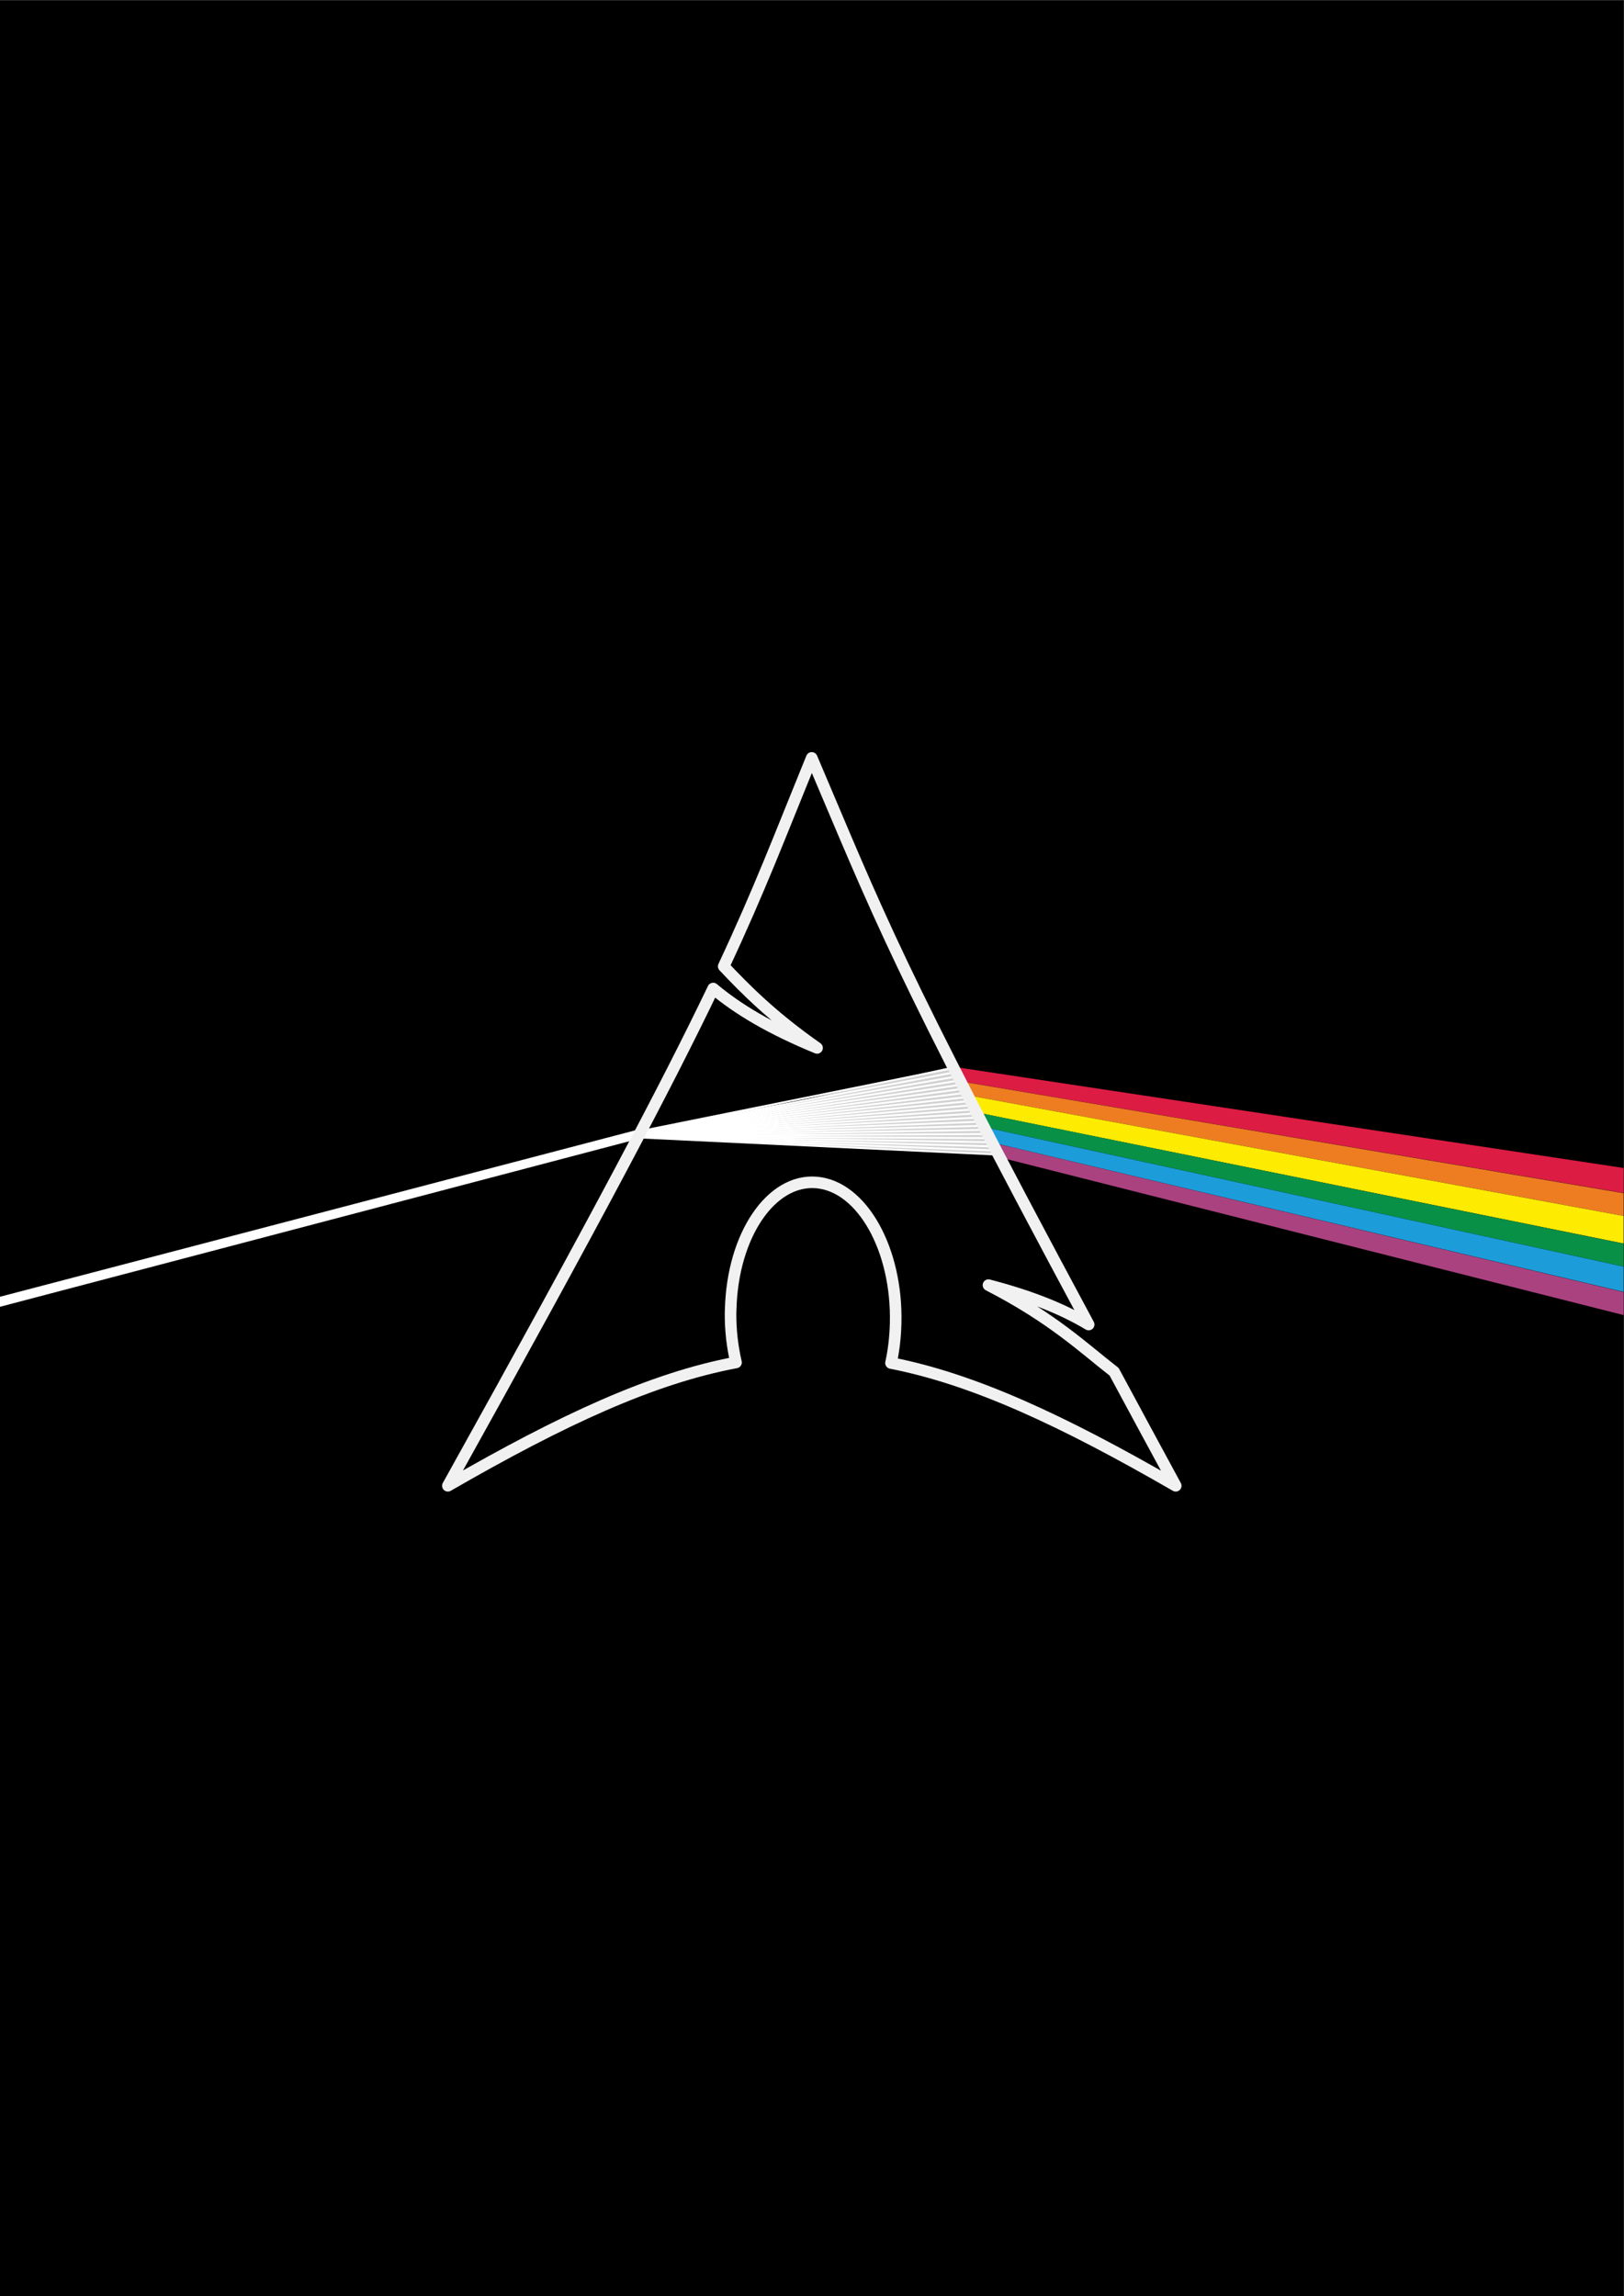 <?xml version="1.0" encoding="UTF-8" standalone="no"?>
<svg
   xmlns:dc="http://purl.org/dc/elements/1.1/"
   xmlns:cc="http://creativecommons.org/ns#"
   xmlns:rdf="http://www.w3.org/1999/02/22-rdf-syntax-ns#"
   xmlns:svg="http://www.w3.org/2000/svg"
   xmlns="http://www.w3.org/2000/svg"
   viewBox="0 0 1122.52 1587.4"
   height="1587.4"
   width="1122.52"
   xml:space="preserve"
   id="svg2"
   version="1.1"><rect x="0" y="0" width="1122.52" height="1587.4" fill="#333333" stroke="none"/><defs
     id="defs6"><clipPath
       id="clipPath136"
       clipPathUnits="userSpaceOnUse"><path
         id="path134"
         d="M 0,1190.55 H 841.89 V 0 H 0 Z" /></clipPath><clipPath
       id="clipPath144"
       clipPathUnits="userSpaceOnUse"><path
         id="path142"
         d="M 332.319,637.077 H 514.5 V 592.009 H 332.319 Z" /></clipPath></defs><g
     transform="matrix(1.333,0,0,-1.333,0,1587.4)"
     id="g10"><path
       id="path12"
       style="fill:#000000;fill-opacity:1;fill-rule:nonzero;stroke:none"
       d="M 0,0 H 841.89 V 1190.55 H 0 Z" /><g
       transform="translate(494.981,630.577)"
       id="g14"><path
         id="path16"
         style="fill:#dc1c43;fill-opacity:1;fill-rule:nonzero;stroke:none"
         d="M 0,0 346.909,-58.418 V -45.46 L -4.402,7.606 Z" /></g><g
       transform="translate(499.228,623.323)"
       id="g18"><path
         id="path20"
         style="fill:#ee7d22;fill-opacity:1;fill-rule:nonzero;stroke:none"
         d="m 0,0 342.661,-63.04 v 11.766 L -4.292,7.232 Z" /></g><g
       transform="translate(504.636,614.298)"
       id="g22"><path
         id="path24"
         style="fill:#fdeb02;fill-opacity:1;fill-rule:nonzero;stroke:none"
         d="m 0,0 337.253,-68.373 v 14.329 L -5.441,9.025 Z" /></g><g
       transform="translate(509.027,606.648)"
       id="g26"><path
         id="path28"
         style="fill:#089146;fill-opacity:1;fill-rule:nonzero;stroke:none"
         d="m 0,0 332.862,-72.657 v 11.842 L -4.46,7.683 Z" /></g><g
       transform="translate(513.914,598.425)"
       id="g30"><path
         id="path32"
         style="fill:#1c9dd9;fill-opacity:1;fill-rule:nonzero;stroke:none"
         d="m 0,0 327.975,-77.57 v 13.106 L -4.887,8.189 Z" /></g><g
       transform="translate(518.572,590.593)"
       id="g34"><path
         id="path36"
         style="fill:#ab4280;fill-opacity:1;fill-rule:nonzero;stroke:none"
         d="M 0,0 323.318,-81.759 V -69.84 L -4.658,7.81 Z" /></g><g
       transform="translate(0,518.337)"
       id="g38"><path
         id="path40"
         style="fill:#ffffff;fill-opacity:1;fill-rule:nonzero;stroke:none"
         d="m 0,0 v -5.207 l 332.32,87.441 2.641,5.534 z" /></g><g
       transform="translate(494.936,637.077)"
       id="g42"><path
         id="path44"
         style="fill:none;stroke:#ffffff;stroke-width:1;stroke-linecap:butt;stroke-linejoin:miter;stroke-miterlimit:10;stroke-dasharray:none;stroke-opacity:1"
         d="M 0,0 -163.05,-32.898" /></g><g
       transform="translate(496.046,634.931)"
       id="g46"><path
         id="path48"
         style="fill:none;stroke:#ffffff;stroke-width:1;stroke-linecap:butt;stroke-linejoin:miter;stroke-miterlimit:10;stroke-dasharray:none;stroke-opacity:1"
         d="M 0,0 -164.239,-30.902" /></g><g
       transform="translate(497.156,632.785)"
       id="g50"><path
         id="path52"
         style="fill:none;stroke:#ffffff;stroke-width:1;stroke-linecap:butt;stroke-linejoin:miter;stroke-miterlimit:10;stroke-dasharray:none;stroke-opacity:1"
         d="M 0,0 -165.428,-28.906" /></g><g
       transform="translate(498.265,630.639)"
       id="g54"><path
         id="path56"
         style="fill:none;stroke:#ffffff;stroke-width:1;stroke-linecap:butt;stroke-linejoin:miter;stroke-miterlimit:10;stroke-dasharray:none;stroke-opacity:1"
         d="M 0,0 -166.616,-26.911" /></g><g
       transform="translate(499.375,628.493)"
       id="g58"><path
         id="path60"
         style="fill:none;stroke:#ffffff;stroke-width:1;stroke-linecap:butt;stroke-linejoin:miter;stroke-miterlimit:10;stroke-dasharray:none;stroke-opacity:1"
         d="M 0,0 -167.805,-24.915" /></g><g
       transform="translate(500.485,626.347)"
       id="g62"><path
         id="path64"
         style="fill:none;stroke:#ffffff;stroke-width:1;stroke-linecap:butt;stroke-linejoin:miter;stroke-miterlimit:10;stroke-dasharray:none;stroke-opacity:1"
         d="M 0,0 -168.994,-22.919" /></g><g
       transform="translate(501.594,624.201)"
       id="g66"><path
         id="path68"
         style="fill:none;stroke:#ffffff;stroke-width:1;stroke-linecap:butt;stroke-linejoin:miter;stroke-miterlimit:10;stroke-dasharray:none;stroke-opacity:1"
         d="M 0,0 -170.183,-20.924" /></g><g
       transform="translate(502.704,622.054)"
       id="g70"><path
         id="path72"
         style="fill:none;stroke:#ffffff;stroke-width:1;stroke-linecap:butt;stroke-linejoin:miter;stroke-miterlimit:10;stroke-dasharray:none;stroke-opacity:1"
         d="M 0,0 -171.371,-18.928" /></g><g
       transform="translate(503.813,619.908)"
       id="g74"><path
         id="path76"
         style="fill:none;stroke:#ffffff;stroke-width:1;stroke-linecap:butt;stroke-linejoin:miter;stroke-miterlimit:10;stroke-dasharray:none;stroke-opacity:1"
         d="M 0,0 -172.56,-16.932" /></g><g
       transform="translate(504.923,617.762)"
       id="g78"><path
         id="path80"
         style="fill:none;stroke:#ffffff;stroke-width:1;stroke-linecap:butt;stroke-linejoin:miter;stroke-miterlimit:10;stroke-dasharray:none;stroke-opacity:1"
         d="M 0,0 -173.749,-14.937" /></g><g
       transform="translate(506.033,615.616)"
       id="g82"><path
         id="path84"
         style="fill:none;stroke:#ffffff;stroke-width:1;stroke-linecap:butt;stroke-linejoin:miter;stroke-miterlimit:10;stroke-dasharray:none;stroke-opacity:1"
         d="M 0,0 -174.937,-12.941" /></g><g
       transform="translate(507.142,613.47)"
       id="g86"><path
         id="path88"
         style="fill:none;stroke:#ffffff;stroke-width:1;stroke-linecap:butt;stroke-linejoin:miter;stroke-miterlimit:10;stroke-dasharray:none;stroke-opacity:1"
         d="M 0,0 -176.126,-10.945" /></g><g
       transform="translate(508.252,611.324)"
       id="g90"><path
         id="path92"
         style="fill:none;stroke:#ffffff;stroke-width:1;stroke-linecap:butt;stroke-linejoin:miter;stroke-miterlimit:10;stroke-dasharray:none;stroke-opacity:1"
         d="M 0,0 -177.315,-8.949" /></g><g
       transform="translate(509.362,609.178)"
       id="g94"><path
         id="path96"
         style="fill:none;stroke:#ffffff;stroke-width:1;stroke-linecap:butt;stroke-linejoin:miter;stroke-miterlimit:10;stroke-dasharray:none;stroke-opacity:1"
         d="M 0,0 -178.504,-6.954" /></g><g
       transform="translate(510.471,607.032)"
       id="g98"><path
         id="path100"
         style="fill:none;stroke:#ffffff;stroke-width:1;stroke-linecap:butt;stroke-linejoin:miter;stroke-miterlimit:10;stroke-dasharray:none;stroke-opacity:1"
         d="M 0,0 -179.692,-4.958" /></g><g
       transform="translate(511.581,604.885)"
       id="g102"><path
         id="path104"
         style="fill:none;stroke:#ffffff;stroke-width:1;stroke-linecap:butt;stroke-linejoin:miter;stroke-miterlimit:10;stroke-dasharray:none;stroke-opacity:1"
         d="M 0,0 -180.881,-2.962" /></g><g
       transform="translate(512.691,602.739)"
       id="g106"><path
         id="path108"
         style="fill:none;stroke:#ffffff;stroke-width:1;stroke-linecap:butt;stroke-linejoin:miter;stroke-miterlimit:10;stroke-dasharray:none;stroke-opacity:1"
         d="M 0,0 -182.07,-0.967" /></g><g
       transform="translate(513.801,600.593)"
       id="g110"><path
         id="path112"
         style="fill:none;stroke:#ffffff;stroke-width:1;stroke-linecap:butt;stroke-linejoin:miter;stroke-miterlimit:10;stroke-dasharray:none;stroke-opacity:1"
         d="M 0,0 -183.259,1.029" /></g><g
       transform="translate(514.91,598.447)"
       id="g114"><path
         id="path116"
         style="fill:none;stroke:#ffffff;stroke-width:1;stroke-linecap:butt;stroke-linejoin:miter;stroke-miterlimit:10;stroke-dasharray:none;stroke-opacity:1"
         d="M 0,0 -184.447,3.025" /></g><g
       transform="translate(516.02,596.301)"
       id="g118"><path
         id="path120"
         style="fill:none;stroke:#ffffff;stroke-width:1;stroke-linecap:butt;stroke-linejoin:miter;stroke-miterlimit:10;stroke-dasharray:none;stroke-opacity:1"
         d="M 0,0 -185.636,5.02" /></g><g
       transform="translate(517.13,594.155)"
       id="g122"><path
         id="path124"
         style="fill:none;stroke:#ffffff;stroke-width:1;stroke-linecap:butt;stroke-linejoin:miter;stroke-miterlimit:10;stroke-dasharray:none;stroke-opacity:1"
         d="M 0,0 -186.825,7.016" /></g><g
       transform="translate(518.239,592.009)"
       id="g126"><path
         id="path128"
         style="fill:none;stroke:#ffffff;stroke-width:1;stroke-linecap:butt;stroke-linejoin:miter;stroke-miterlimit:10;stroke-dasharray:none;stroke-opacity:1"
         d="M 0,0 -188.013,9.012" /></g><g
       id="g130"><g
         clip-path="url(#clipPath136)"
         id="g132"><g
           id="g138"><g
             id="g140" /><g
             id="g152"><g
               style="opacity:0.82"
               id="g150"
               clip-path="url(#clipPath144)"><g
                 id="g148"
                 transform="translate(332.32,601.717)"><path
                   id="path146"
                   style="fill:#ffffff;fill-opacity:1;fill-rule:evenodd;stroke:none"
                   d="M 0,0 158.832,35.361 182.181,-9.708 Z" /></g></g></g></g><g
           transform="translate(420.909,797.796)"
           id="g154"><path
             id="path156"
             style="fill:none;stroke:#f1f1f2;stroke-width:6;stroke-linecap:round;stroke-linejoin:round;stroke-miterlimit:5;stroke-dasharray:none;stroke-opacity:1"
             d="m 0,0 c -16.802,-41.194 -26.936,-68.139 -45.642,-108.108 11.469,-12.158 25.547,-26.316 48.41,-42.306 -24.58,10.114 -41.346,20.269 -53.876,30.807 -23.941,-49.957 -61.449,-121.117 -137.566,-257.884 59.825,34.539 106.2,55.832 149.42,63.957 -1.856,7.982 -2.911,16.616 -2.839,25.625 l 0.071,1.916 c 0.949,38.329 20.887,67.803 44.506,65.802 23.619,-2.001 41.978,-34.714 41.029,-73.042 -0.179,-7.212 -0.992,-14.15 -2.414,-20.585 42.751,-8.363 88.63,-29.602 147.646,-63.673 -11.637,21.425 -22.023,40.737 -31.942,59.13 -15.624,12.109 -31.921,27.87 -65.163,44.932 22.848,-5.937 39.208,-12.786 51.96,-20.443 C 42.75,-106.108 34.584,-81.158 0,0 Z" /></g></g></g></g></svg>